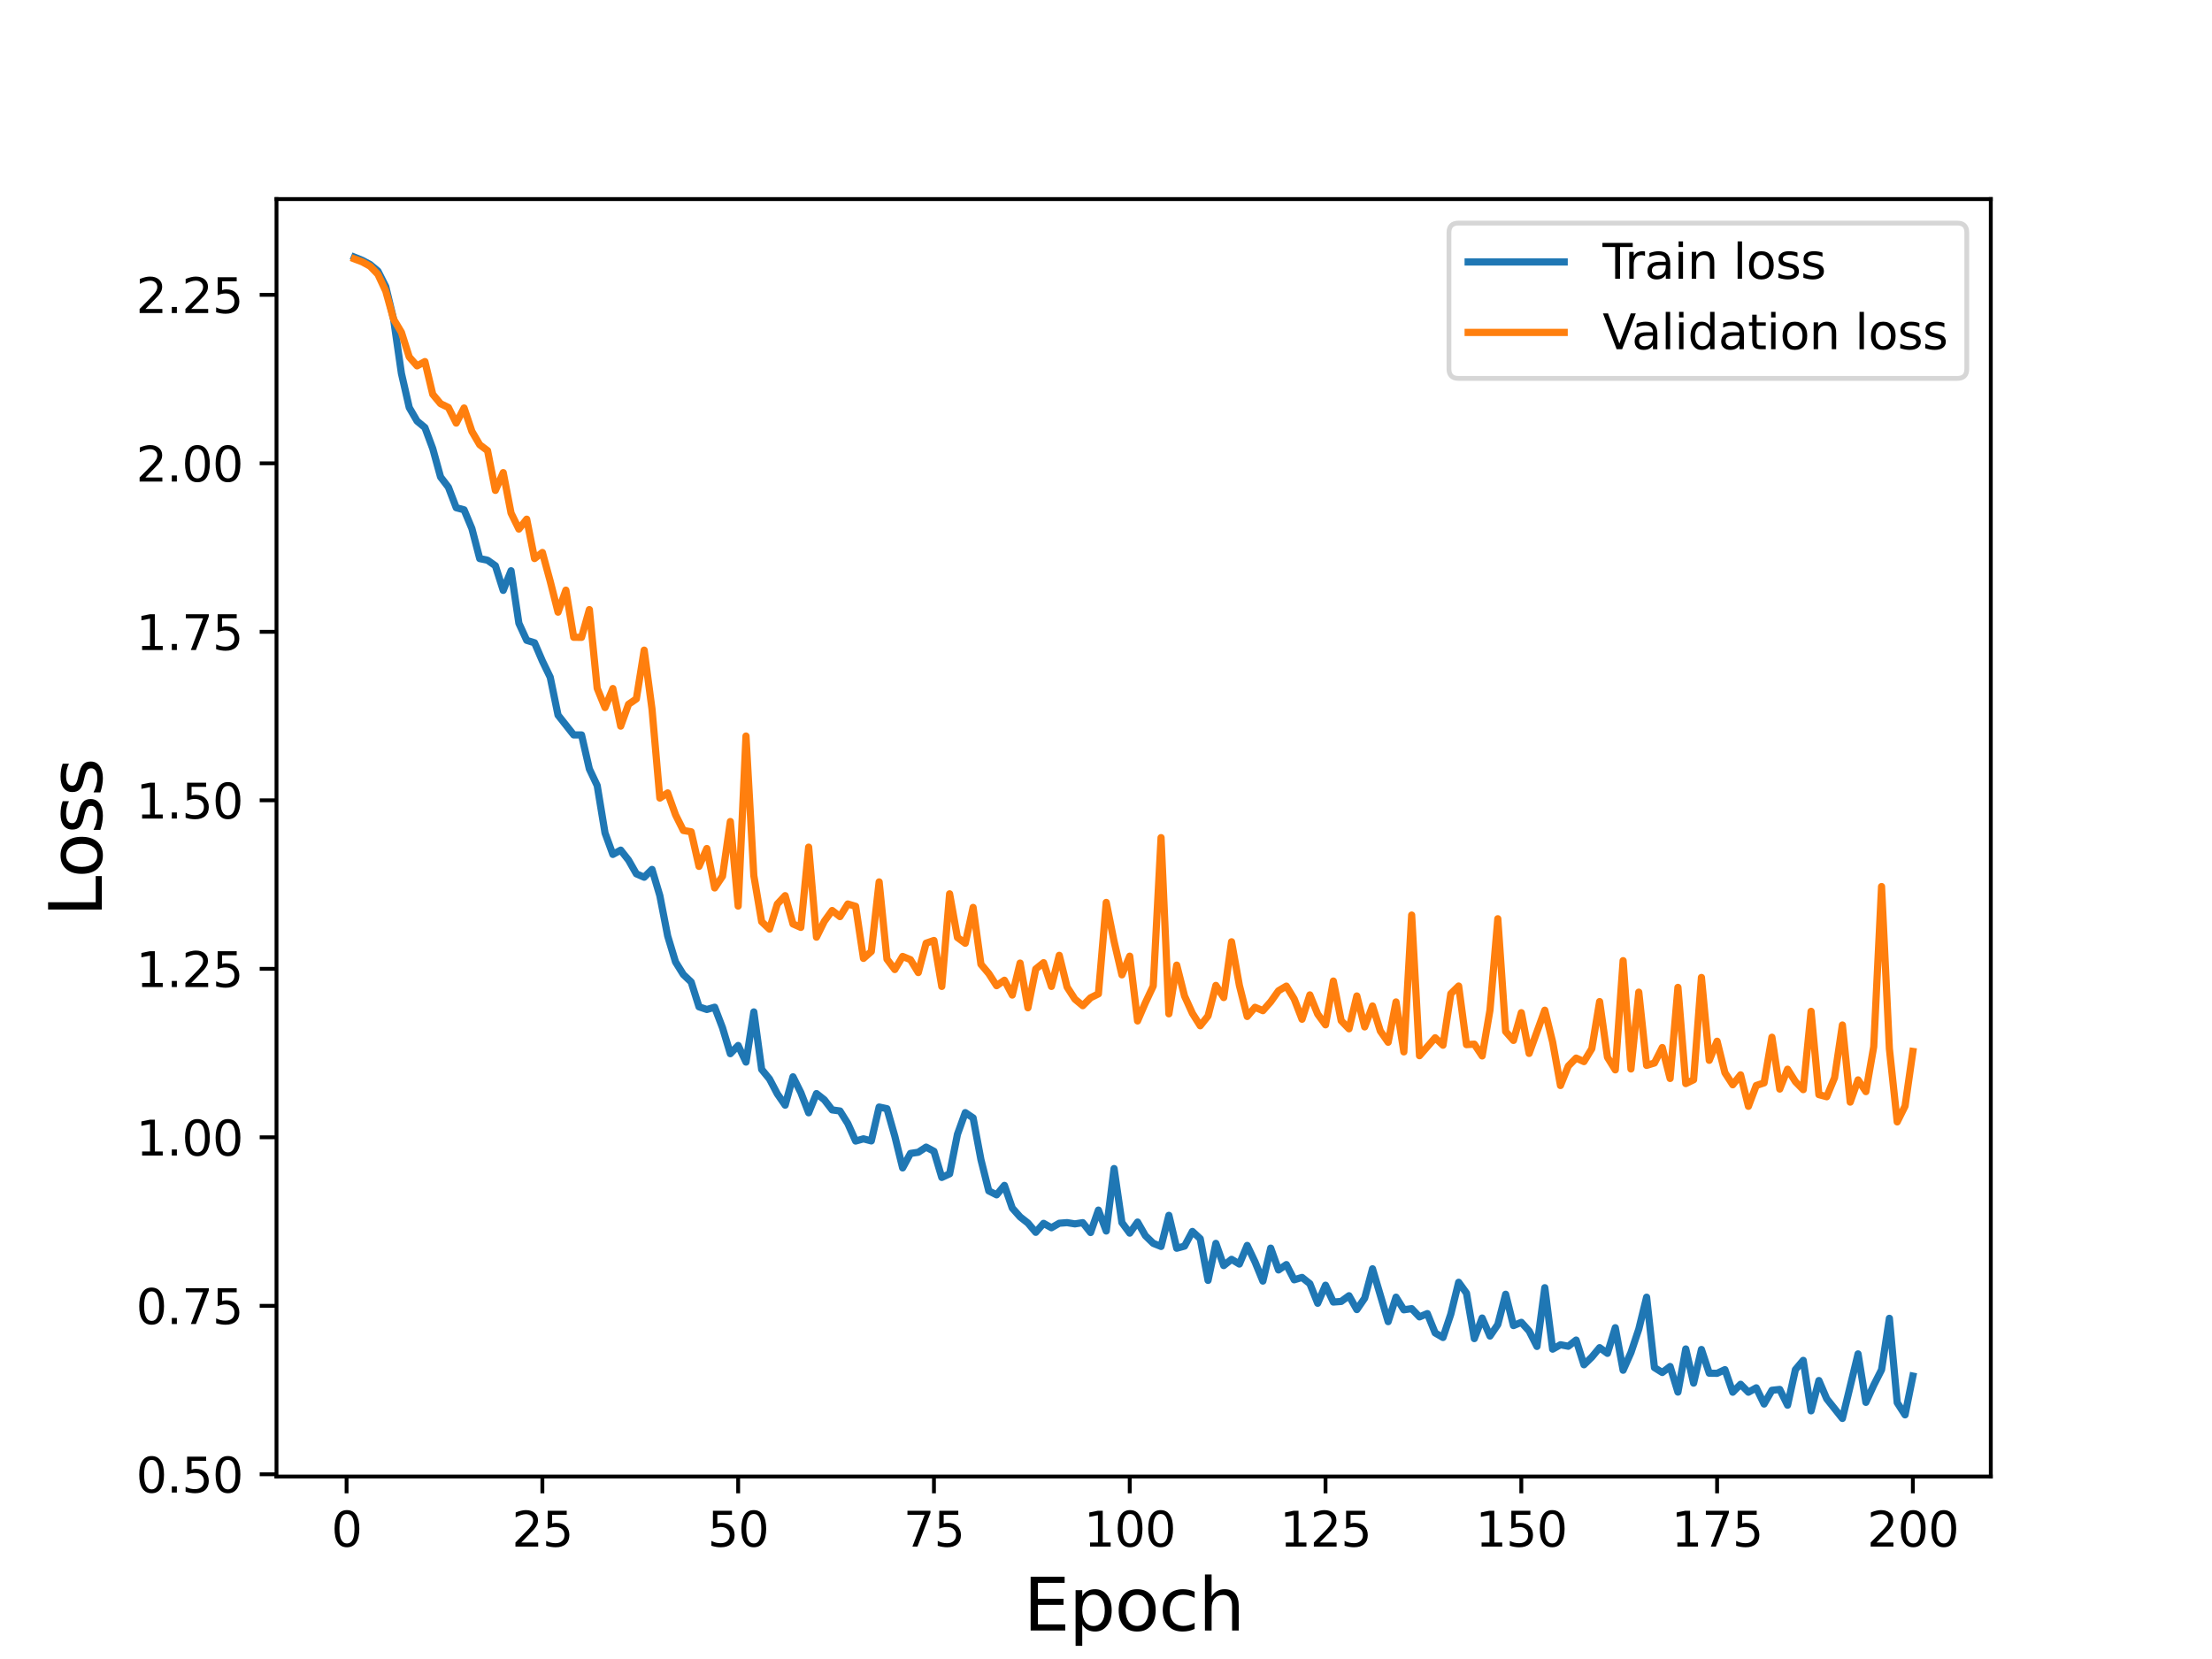 <?xml version="1.0" encoding="utf-8" standalone="no"?>
<!DOCTYPE svg PUBLIC "-//W3C//DTD SVG 1.1//EN"
  "http://www.w3.org/Graphics/SVG/1.1/DTD/svg11.dtd">
<svg height="345.6pt" version="1.1" viewBox="0 0 460.8 345.6" width="460.8pt" xmlns="http://www.w3.org/2000/svg" xmlns:xlink="http://www.w3.org/1999/xlink">
 <defs>
  <style type="text/css">*{stroke-linecap:butt;stroke-linejoin:round;}</style>
 </defs>
 <g id="figure_1">
  <g id="patch_1">
   <path d="M 0 345.6 
L 460.8 345.6 
L 460.8 0 
L 0 0 
z
" style="fill:#ffffff;"/>
  </g>
  <g id="axes_1">
   <g id="patch_2">
    <path d="M 57.6 307.584 
L 414.72 307.584 
L 414.72 41.472 
L 57.6 41.472 
z
" style="fill:#ffffff;"/>
   </g>
   <g id="matplotlib.axis_1">
    <g id="xtick_1">
     <g id="line2d_1">
      <defs>
       <path d="M 0 0 
L 0 3.5 
" id="mc4654391f4" style="stroke:#000000;stroke-width:0.8;"/>
      </defs>
      <g>
       <use style="stroke:#000000;stroke-width:0.8;" x="72.201" xlink:href="#mc4654391f4" y="307.584"/>
      </g>
     </g>
     <g id="text_1">
      <!-- 0 -->
      <g transform="translate(69.02 322.182)scale(0.1 -0.1)">
       <defs>
        <path d="M 2034 4250 
Q 1547 4250 1301 3770 
Q 1056 3291 1056 2328 
Q 1056 1369 1301 889 
Q 1547 409 2034 409 
Q 2525 409 2770 889 
Q 3016 1369 3016 2328 
Q 3016 3291 2770 3770 
Q 2525 4250 2034 4250 
z
M 2034 4750 
Q 2819 4750 3233 4129 
Q 3647 3509 3647 2328 
Q 3647 1150 3233 529 
Q 2819 -91 2034 -91 
Q 1250 -91 836 529 
Q 422 1150 422 2328 
Q 422 3509 836 4129 
Q 1250 4750 2034 4750 
z
" id="DejaVuSans-30" transform="scale(0.016)"/>
       </defs>
       <use xlink:href="#DejaVuSans-30"/>
      </g>
     </g>
    </g>
    <g id="xtick_2">
     <g id="line2d_2">
      <g>
       <use style="stroke:#000000;stroke-width:0.8;" x="112.987" xlink:href="#mc4654391f4" y="307.584"/>
      </g>
     </g>
     <g id="text_2">
      <!-- 25 -->
      <g transform="translate(106.625 322.182)scale(0.1 -0.1)">
       <defs>
        <path d="M 1228 531 
L 3431 531 
L 3431 0 
L 469 0 
L 469 531 
Q 828 903 1448 1529 
Q 2069 2156 2228 2338 
Q 2531 2678 2651 2914 
Q 2772 3150 2772 3378 
Q 2772 3750 2511 3984 
Q 2250 4219 1831 4219 
Q 1534 4219 1204 4116 
Q 875 4013 500 3803 
L 500 4441 
Q 881 4594 1212 4672 
Q 1544 4750 1819 4750 
Q 2544 4750 2975 4387 
Q 3406 4025 3406 3419 
Q 3406 3131 3298 2873 
Q 3191 2616 2906 2266 
Q 2828 2175 2409 1742 
Q 1991 1309 1228 531 
z
" id="DejaVuSans-32" transform="scale(0.016)"/>
        <path d="M 691 4666 
L 3169 4666 
L 3169 4134 
L 1269 4134 
L 1269 2991 
Q 1406 3038 1543 3061 
Q 1681 3084 1819 3084 
Q 2600 3084 3056 2656 
Q 3513 2228 3513 1497 
Q 3513 744 3044 326 
Q 2575 -91 1722 -91 
Q 1428 -91 1123 -41 
Q 819 9 494 109 
L 494 744 
Q 775 591 1075 516 
Q 1375 441 1709 441 
Q 2250 441 2565 725 
Q 2881 1009 2881 1497 
Q 2881 1984 2565 2268 
Q 2250 2553 1709 2553 
Q 1456 2553 1204 2497 
Q 953 2441 691 2322 
L 691 4666 
z
" id="DejaVuSans-35" transform="scale(0.016)"/>
       </defs>
       <use xlink:href="#DejaVuSans-32"/>
       <use x="63.623" xlink:href="#DejaVuSans-35"/>
      </g>
     </g>
    </g>
    <g id="xtick_3">
     <g id="line2d_3">
      <g>
       <use style="stroke:#000000;stroke-width:0.8;" x="153.773" xlink:href="#mc4654391f4" y="307.584"/>
      </g>
     </g>
     <g id="text_3">
      <!-- 50 -->
      <g transform="translate(147.41 322.182)scale(0.1 -0.1)">
       <use xlink:href="#DejaVuSans-35"/>
       <use x="63.623" xlink:href="#DejaVuSans-30"/>
      </g>
     </g>
    </g>
    <g id="xtick_4">
     <g id="line2d_4">
      <g>
       <use style="stroke:#000000;stroke-width:0.8;" x="194.559" xlink:href="#mc4654391f4" y="307.584"/>
      </g>
     </g>
     <g id="text_4">
      <!-- 75 -->
      <g transform="translate(188.196 322.182)scale(0.1 -0.1)">
       <defs>
        <path d="M 525 4666 
L 3525 4666 
L 3525 4397 
L 1831 0 
L 1172 0 
L 2766 4134 
L 525 4134 
L 525 4666 
z
" id="DejaVuSans-37" transform="scale(0.016)"/>
       </defs>
       <use xlink:href="#DejaVuSans-37"/>
       <use x="63.623" xlink:href="#DejaVuSans-35"/>
      </g>
     </g>
    </g>
    <g id="xtick_5">
     <g id="line2d_5">
      <g>
       <use style="stroke:#000000;stroke-width:0.8;" x="235.344" xlink:href="#mc4654391f4" y="307.584"/>
      </g>
     </g>
     <g id="text_5">
      <!-- 100 -->
      <g transform="translate(225.801 322.182)scale(0.1 -0.1)">
       <defs>
        <path d="M 794 531 
L 1825 531 
L 1825 4091 
L 703 3866 
L 703 4441 
L 1819 4666 
L 2450 4666 
L 2450 531 
L 3481 531 
L 3481 0 
L 794 0 
L 794 531 
z
" id="DejaVuSans-31" transform="scale(0.016)"/>
       </defs>
       <use xlink:href="#DejaVuSans-31"/>
       <use x="63.623" xlink:href="#DejaVuSans-30"/>
       <use x="127.246" xlink:href="#DejaVuSans-30"/>
      </g>
     </g>
    </g>
    <g id="xtick_6">
     <g id="line2d_6">
      <g>
       <use style="stroke:#000000;stroke-width:0.8;" x="276.13" xlink:href="#mc4654391f4" y="307.584"/>
      </g>
     </g>
     <g id="text_6">
      <!-- 125 -->
      <g transform="translate(266.586 322.182)scale(0.1 -0.1)">
       <use xlink:href="#DejaVuSans-31"/>
       <use x="63.623" xlink:href="#DejaVuSans-32"/>
       <use x="127.246" xlink:href="#DejaVuSans-35"/>
      </g>
     </g>
    </g>
    <g id="xtick_7">
     <g id="line2d_7">
      <g>
       <use style="stroke:#000000;stroke-width:0.8;" x="316.916" xlink:href="#mc4654391f4" y="307.584"/>
      </g>
     </g>
     <g id="text_7">
      <!-- 150 -->
      <g transform="translate(307.372 322.182)scale(0.1 -0.1)">
       <use xlink:href="#DejaVuSans-31"/>
       <use x="63.623" xlink:href="#DejaVuSans-35"/>
       <use x="127.246" xlink:href="#DejaVuSans-30"/>
      </g>
     </g>
    </g>
    <g id="xtick_8">
     <g id="line2d_8">
      <g>
       <use style="stroke:#000000;stroke-width:0.8;" x="357.702" xlink:href="#mc4654391f4" y="307.584"/>
      </g>
     </g>
     <g id="text_8">
      <!-- 175 -->
      <g transform="translate(348.158 322.182)scale(0.1 -0.1)">
       <use xlink:href="#DejaVuSans-31"/>
       <use x="63.623" xlink:href="#DejaVuSans-37"/>
       <use x="127.246" xlink:href="#DejaVuSans-35"/>
      </g>
     </g>
    </g>
    <g id="xtick_9">
     <g id="line2d_9">
      <g>
       <use style="stroke:#000000;stroke-width:0.8;" x="398.487" xlink:href="#mc4654391f4" y="307.584"/>
      </g>
     </g>
     <g id="text_9">
      <!-- 200 -->
      <g transform="translate(388.944 322.182)scale(0.1 -0.1)">
       <use xlink:href="#DejaVuSans-32"/>
       <use x="63.623" xlink:href="#DejaVuSans-30"/>
       <use x="127.246" xlink:href="#DejaVuSans-30"/>
      </g>
     </g>
    </g>
    <g id="text_10">
     <!-- Epoch -->
     <g transform="translate(213.194 339.66)scale(0.15 -0.15)">
      <defs>
       <path d="M 628 4666 
L 3578 4666 
L 3578 4134 
L 1259 4134 
L 1259 2753 
L 3481 2753 
L 3481 2222 
L 1259 2222 
L 1259 531 
L 3634 531 
L 3634 0 
L 628 0 
L 628 4666 
z
" id="DejaVuSans-45" transform="scale(0.016)"/>
       <path d="M 1159 525 
L 1159 -1331 
L 581 -1331 
L 581 3500 
L 1159 3500 
L 1159 2969 
Q 1341 3281 1617 3432 
Q 1894 3584 2278 3584 
Q 2916 3584 3314 3078 
Q 3713 2572 3713 1747 
Q 3713 922 3314 415 
Q 2916 -91 2278 -91 
Q 1894 -91 1617 61 
Q 1341 213 1159 525 
z
M 3116 1747 
Q 3116 2381 2855 2742 
Q 2594 3103 2138 3103 
Q 1681 3103 1420 2742 
Q 1159 2381 1159 1747 
Q 1159 1113 1420 752 
Q 1681 391 2138 391 
Q 2594 391 2855 752 
Q 3116 1113 3116 1747 
z
" id="DejaVuSans-70" transform="scale(0.016)"/>
       <path d="M 1959 3097 
Q 1497 3097 1228 2736 
Q 959 2375 959 1747 
Q 959 1119 1226 758 
Q 1494 397 1959 397 
Q 2419 397 2687 759 
Q 2956 1122 2956 1747 
Q 2956 2369 2687 2733 
Q 2419 3097 1959 3097 
z
M 1959 3584 
Q 2709 3584 3137 3096 
Q 3566 2609 3566 1747 
Q 3566 888 3137 398 
Q 2709 -91 1959 -91 
Q 1206 -91 779 398 
Q 353 888 353 1747 
Q 353 2609 779 3096 
Q 1206 3584 1959 3584 
z
" id="DejaVuSans-6f" transform="scale(0.016)"/>
       <path d="M 3122 3366 
L 3122 2828 
Q 2878 2963 2633 3030 
Q 2388 3097 2138 3097 
Q 1578 3097 1268 2742 
Q 959 2388 959 1747 
Q 959 1106 1268 751 
Q 1578 397 2138 397 
Q 2388 397 2633 464 
Q 2878 531 3122 666 
L 3122 134 
Q 2881 22 2623 -34 
Q 2366 -91 2075 -91 
Q 1284 -91 818 406 
Q 353 903 353 1747 
Q 353 2603 823 3093 
Q 1294 3584 2113 3584 
Q 2378 3584 2631 3529 
Q 2884 3475 3122 3366 
z
" id="DejaVuSans-63" transform="scale(0.016)"/>
       <path d="M 3513 2113 
L 3513 0 
L 2938 0 
L 2938 2094 
Q 2938 2591 2744 2837 
Q 2550 3084 2163 3084 
Q 1697 3084 1428 2787 
Q 1159 2491 1159 1978 
L 1159 0 
L 581 0 
L 581 4863 
L 1159 4863 
L 1159 2956 
Q 1366 3272 1645 3428 
Q 1925 3584 2291 3584 
Q 2894 3584 3203 3211 
Q 3513 2838 3513 2113 
z
" id="DejaVuSans-68" transform="scale(0.016)"/>
      </defs>
      <use xlink:href="#DejaVuSans-45"/>
      <use x="63.184" xlink:href="#DejaVuSans-70"/>
      <use x="126.66" xlink:href="#DejaVuSans-6f"/>
      <use x="187.842" xlink:href="#DejaVuSans-63"/>
      <use x="242.822" xlink:href="#DejaVuSans-68"/>
     </g>
    </g>
   </g>
   <g id="matplotlib.axis_2">
    <g id="ytick_1">
     <g id="line2d_10">
      <defs>
       <path d="M 0 0 
L -3.5 0 
" id="mf9681d829a" style="stroke:#000000;stroke-width:0.8;"/>
      </defs>
      <g>
       <use style="stroke:#000000;stroke-width:0.8;" x="57.6" xlink:href="#mf9681d829a" y="307.123"/>
      </g>
     </g>
     <g id="text_11">
      <!-- 0.50 -->
      <g transform="translate(28.334 310.922)scale(0.1 -0.1)">
       <defs>
        <path d="M 684 794 
L 1344 794 
L 1344 0 
L 684 0 
L 684 794 
z
" id="DejaVuSans-2e" transform="scale(0.016)"/>
       </defs>
       <use xlink:href="#DejaVuSans-30"/>
       <use x="63.623" xlink:href="#DejaVuSans-2e"/>
       <use x="95.41" xlink:href="#DejaVuSans-35"/>
       <use x="159.033" xlink:href="#DejaVuSans-30"/>
      </g>
     </g>
    </g>
    <g id="ytick_2">
     <g id="line2d_11">
      <g>
       <use style="stroke:#000000;stroke-width:0.8;" x="57.6" xlink:href="#mf9681d829a" y="272.022"/>
      </g>
     </g>
     <g id="text_12">
      <!-- 0.75 -->
      <g transform="translate(28.334 275.821)scale(0.1 -0.1)">
       <use xlink:href="#DejaVuSans-30"/>
       <use x="63.623" xlink:href="#DejaVuSans-2e"/>
       <use x="95.41" xlink:href="#DejaVuSans-37"/>
       <use x="159.033" xlink:href="#DejaVuSans-35"/>
      </g>
     </g>
    </g>
    <g id="ytick_3">
     <g id="line2d_12">
      <g>
       <use style="stroke:#000000;stroke-width:0.8;" x="57.6" xlink:href="#mf9681d829a" y="236.921"/>
      </g>
     </g>
     <g id="text_13">
      <!-- 1.00 -->
      <g transform="translate(28.334 240.72)scale(0.1 -0.1)">
       <use xlink:href="#DejaVuSans-31"/>
       <use x="63.623" xlink:href="#DejaVuSans-2e"/>
       <use x="95.41" xlink:href="#DejaVuSans-30"/>
       <use x="159.033" xlink:href="#DejaVuSans-30"/>
      </g>
     </g>
    </g>
    <g id="ytick_4">
     <g id="line2d_13">
      <g>
       <use style="stroke:#000000;stroke-width:0.8;" x="57.6" xlink:href="#mf9681d829a" y="201.82"/>
      </g>
     </g>
     <g id="text_14">
      <!-- 1.25 -->
      <g transform="translate(28.334 205.619)scale(0.1 -0.1)">
       <use xlink:href="#DejaVuSans-31"/>
       <use x="63.623" xlink:href="#DejaVuSans-2e"/>
       <use x="95.41" xlink:href="#DejaVuSans-32"/>
       <use x="159.033" xlink:href="#DejaVuSans-35"/>
      </g>
     </g>
    </g>
    <g id="ytick_5">
     <g id="line2d_14">
      <g>
       <use style="stroke:#000000;stroke-width:0.8;" x="57.6" xlink:href="#mf9681d829a" y="166.719"/>
      </g>
     </g>
     <g id="text_15">
      <!-- 1.50 -->
      <g transform="translate(28.334 170.518)scale(0.1 -0.1)">
       <use xlink:href="#DejaVuSans-31"/>
       <use x="63.623" xlink:href="#DejaVuSans-2e"/>
       <use x="95.41" xlink:href="#DejaVuSans-35"/>
       <use x="159.033" xlink:href="#DejaVuSans-30"/>
      </g>
     </g>
    </g>
    <g id="ytick_6">
     <g id="line2d_15">
      <g>
       <use style="stroke:#000000;stroke-width:0.8;" x="57.6" xlink:href="#mf9681d829a" y="131.617"/>
      </g>
     </g>
     <g id="text_16">
      <!-- 1.75 -->
      <g transform="translate(28.334 135.417)scale(0.1 -0.1)">
       <use xlink:href="#DejaVuSans-31"/>
       <use x="63.623" xlink:href="#DejaVuSans-2e"/>
       <use x="95.41" xlink:href="#DejaVuSans-37"/>
       <use x="159.033" xlink:href="#DejaVuSans-35"/>
      </g>
     </g>
    </g>
    <g id="ytick_7">
     <g id="line2d_16">
      <g>
       <use style="stroke:#000000;stroke-width:0.8;" x="57.6" xlink:href="#mf9681d829a" y="96.516"/>
      </g>
     </g>
     <g id="text_17">
      <!-- 2.00 -->
      <g transform="translate(28.334 100.316)scale(0.1 -0.1)">
       <use xlink:href="#DejaVuSans-32"/>
       <use x="63.623" xlink:href="#DejaVuSans-2e"/>
       <use x="95.41" xlink:href="#DejaVuSans-30"/>
       <use x="159.033" xlink:href="#DejaVuSans-30"/>
      </g>
     </g>
    </g>
    <g id="ytick_8">
     <g id="line2d_17">
      <g>
       <use style="stroke:#000000;stroke-width:0.8;" x="57.6" xlink:href="#mf9681d829a" y="61.415"/>
      </g>
     </g>
     <g id="text_18">
      <!-- 2.25 -->
      <g transform="translate(28.334 65.215)scale(0.1 -0.1)">
       <use xlink:href="#DejaVuSans-32"/>
       <use x="63.623" xlink:href="#DejaVuSans-2e"/>
       <use x="95.41" xlink:href="#DejaVuSans-32"/>
       <use x="159.033" xlink:href="#DejaVuSans-35"/>
      </g>
     </g>
    </g>
    <g id="text_19">
     <!-- Loss -->
     <g transform="translate(21.215 190.979)rotate(-90)scale(0.15 -0.15)">
      <defs>
       <path d="M 628 4666 
L 1259 4666 
L 1259 531 
L 3531 531 
L 3531 0 
L 628 0 
L 628 4666 
z
" id="DejaVuSans-4c" transform="scale(0.016)"/>
       <path d="M 2834 3397 
L 2834 2853 
Q 2591 2978 2328 3040 
Q 2066 3103 1784 3103 
Q 1356 3103 1142 2972 
Q 928 2841 928 2578 
Q 928 2378 1081 2264 
Q 1234 2150 1697 2047 
L 1894 2003 
Q 2506 1872 2764 1633 
Q 3022 1394 3022 966 
Q 3022 478 2636 193 
Q 2250 -91 1575 -91 
Q 1294 -91 989 -36 
Q 684 19 347 128 
L 347 722 
Q 666 556 975 473 
Q 1284 391 1588 391 
Q 1994 391 2212 530 
Q 2431 669 2431 922 
Q 2431 1156 2273 1281 
Q 2116 1406 1581 1522 
L 1381 1569 
Q 847 1681 609 1914 
Q 372 2147 372 2553 
Q 372 3047 722 3315 
Q 1072 3584 1716 3584 
Q 2034 3584 2315 3537 
Q 2597 3491 2834 3397 
z
" id="DejaVuSans-73" transform="scale(0.016)"/>
      </defs>
      <use xlink:href="#DejaVuSans-4c"/>
      <use x="53.963" xlink:href="#DejaVuSans-6f"/>
      <use x="115.145" xlink:href="#DejaVuSans-73"/>
      <use x="167.244" xlink:href="#DejaVuSans-73"/>
     </g>
    </g>
   </g>
   <g id="line2d_18">
    <path clip-path="url(#p7df9e610c3)" d="M 73.833 53.568 
L 75.464 54.229 
L 77.096 55.098 
L 78.727 56.466 
L 80.358 59.703 
L 81.99 66.492 
L 83.621 77.782 
L 85.253 84.905 
L 86.884 87.719 
L 88.516 89.065 
L 90.147 93.445 
L 91.778 99.366 
L 93.41 101.492 
L 95.041 105.767 
L 96.673 106.202 
L 98.304 110.112 
L 99.936 116.368 
L 101.567 116.704 
L 103.198 117.856 
L 104.83 122.986 
L 106.461 118.901 
L 108.093 129.835 
L 109.724 133.393 
L 111.356 133.904 
L 112.987 137.698 
L 114.618 141.072 
L 116.25 148.971 
L 119.513 153.094 
L 121.144 153.098 
L 122.776 160.192 
L 124.407 163.644 
L 126.038 173.524 
L 127.67 177.991 
L 129.301 177.097 
L 130.933 179.174 
L 132.564 182.033 
L 134.196 182.743 
L 135.827 181.116 
L 137.458 186.589 
L 139.09 194.986 
L 140.721 200.38 
L 142.353 203.013 
L 143.984 204.572 
L 145.616 209.741 
L 147.247 210.296 
L 148.879 209.821 
L 150.51 214.095 
L 152.141 219.502 
L 153.773 217.794 
L 155.404 221.253 
L 157.036 210.8 
L 158.667 222.775 
L 160.299 224.768 
L 161.93 227.866 
L 163.561 230.227 
L 165.193 224.317 
L 166.824 227.597 
L 168.456 231.816 
L 170.087 227.813 
L 171.719 229.103 
L 173.35 231.211 
L 174.981 231.437 
L 176.613 234.052 
L 178.244 237.699 
L 179.876 237.24 
L 181.507 237.674 
L 183.139 230.613 
L 184.77 230.96 
L 186.401 236.674 
L 188.033 243.298 
L 189.664 240.278 
L 191.296 240.037 
L 192.927 238.966 
L 194.559 239.835 
L 196.19 245.28 
L 197.821 244.531 
L 199.453 236.303 
L 201.084 231.779 
L 202.716 232.88 
L 204.347 241.57 
L 205.979 248.079 
L 207.61 248.91 
L 209.241 246.94 
L 210.873 251.662 
L 212.504 253.496 
L 214.136 254.785 
L 215.767 256.715 
L 217.399 254.846 
L 219.03 255.763 
L 220.661 254.824 
L 222.293 254.697 
L 223.924 254.957 
L 225.556 254.7 
L 227.187 256.758 
L 228.819 252.086 
L 230.45 256.442 
L 232.081 243.433 
L 233.713 254.682 
L 235.344 256.882 
L 236.976 254.579 
L 238.607 257.422 
L 240.239 259.007 
L 241.87 259.659 
L 243.501 253.178 
L 245.133 260.036 
L 246.764 259.586 
L 248.396 256.535 
L 250.027 258.042 
L 251.659 266.731 
L 253.29 259.019 
L 254.921 263.646 
L 256.553 262.339 
L 258.184 263.328 
L 259.816 259.448 
L 261.447 262.887 
L 263.079 266.873 
L 264.71 260.006 
L 266.341 264.556 
L 267.973 263.434 
L 269.604 266.607 
L 271.236 266.113 
L 272.867 267.421 
L 274.499 271.494 
L 276.13 267.733 
L 277.761 271.241 
L 279.393 271.114 
L 281.024 269.925 
L 282.656 272.814 
L 284.287 270.434 
L 285.919 264.312 
L 289.181 275.322 
L 290.813 270.226 
L 292.444 272.857 
L 294.076 272.615 
L 295.707 274.334 
L 297.339 273.646 
L 298.97 277.674 
L 300.601 278.625 
L 302.233 273.747 
L 303.864 267.124 
L 305.496 269.385 
L 307.127 278.856 
L 308.759 274.569 
L 310.39 278.327 
L 312.021 275.929 
L 313.653 269.617 
L 315.284 276.143 
L 316.916 275.465 
L 318.547 277.277 
L 320.179 280.487 
L 321.81 268.25 
L 323.441 281.052 
L 325.073 280.133 
L 326.704 280.449 
L 328.336 279.159 
L 329.967 284.305 
L 331.599 282.711 
L 333.23 280.742 
L 334.862 281.93 
L 336.493 276.588 
L 338.124 285.446 
L 339.756 281.77 
L 341.387 276.895 
L 343.019 270.228 
L 344.65 284.897 
L 346.282 285.917 
L 347.913 284.666 
L 349.544 289.997 
L 351.176 281.012 
L 352.807 288.132 
L 354.439 281.122 
L 356.07 286.064 
L 357.702 286.087 
L 359.333 285.323 
L 360.964 290.025 
L 362.596 288.369 
L 364.227 290.022 
L 365.859 289.109 
L 367.49 292.482 
L 369.122 289.624 
L 370.753 289.443 
L 372.384 292.728 
L 374.016 285.32 
L 375.647 283.389 
L 377.279 293.904 
L 378.91 287.592 
L 380.542 291.397 
L 383.804 295.488 
L 387.067 282.039 
L 388.699 292.133 
L 390.33 288.567 
L 391.962 285.34 
L 393.593 274.629 
L 395.224 292.198 
L 396.856 294.738 
L 398.487 286.666 
L 398.487 286.666 
" style="fill:none;stroke:#1f77b4;stroke-linecap:square;stroke-width:1.5;"/>
   </g>
   <g id="line2d_19">
    <path clip-path="url(#p7df9e610c3)" d="M 73.833 53.938 
L 75.464 54.556 
L 77.096 55.45 
L 78.727 57.141 
L 80.358 60.636 
L 81.99 66.498 
L 83.621 69.226 
L 85.253 74.368 
L 86.884 76.217 
L 88.516 75.325 
L 90.147 82.135 
L 91.778 84.098 
L 93.41 84.884 
L 95.041 88.139 
L 96.673 84.992 
L 98.304 89.861 
L 99.936 92.652 
L 101.567 93.875 
L 103.198 102.158 
L 104.83 98.451 
L 106.461 106.881 
L 108.093 110.214 
L 109.724 108.154 
L 111.356 116.356 
L 112.987 115.091 
L 114.618 121.081 
L 116.25 127.524 
L 117.881 122.94 
L 119.513 132.757 
L 121.144 132.772 
L 122.776 126.992 
L 124.407 143.38 
L 126.038 147.4 
L 127.67 143.435 
L 129.301 151.271 
L 130.933 146.716 
L 132.564 145.593 
L 134.196 135.437 
L 135.827 147.742 
L 137.458 166.256 
L 139.09 165.173 
L 140.721 169.73 
L 142.353 173.006 
L 143.984 173.277 
L 145.616 180.481 
L 147.247 176.762 
L 148.879 184.977 
L 150.51 182.533 
L 152.141 171.138 
L 153.773 188.758 
L 155.404 153.329 
L 157.036 182.416 
L 158.667 192.005 
L 160.299 193.55 
L 161.93 188.332 
L 163.561 186.58 
L 165.193 192.474 
L 166.824 193.198 
L 168.456 176.474 
L 170.087 195.229 
L 171.719 191.928 
L 173.35 189.673 
L 174.981 190.953 
L 176.613 188.318 
L 178.244 188.799 
L 179.876 199.652 
L 181.507 198.214 
L 183.139 183.717 
L 184.77 199.803 
L 186.401 201.974 
L 188.033 199.242 
L 189.664 199.914 
L 191.296 202.603 
L 192.927 196.481 
L 194.559 195.916 
L 196.19 205.492 
L 197.821 186.199 
L 199.453 195.299 
L 201.084 196.498 
L 202.716 189.032 
L 204.347 200.872 
L 205.979 202.808 
L 207.61 205.339 
L 209.241 204.203 
L 210.873 207.289 
L 212.504 200.628 
L 214.136 209.947 
L 215.767 201.859 
L 217.399 200.544 
L 219.03 205.491 
L 220.661 199.01 
L 222.293 205.615 
L 223.924 208.138 
L 225.556 209.503 
L 227.187 207.854 
L 228.819 207.044 
L 230.45 187.988 
L 232.081 196.11 
L 233.713 203.08 
L 235.344 199.191 
L 236.976 212.682 
L 238.607 208.886 
L 240.239 205.408 
L 241.87 174.494 
L 243.501 211.201 
L 245.133 201.049 
L 246.764 207.499 
L 248.396 211.091 
L 250.027 213.688 
L 251.659 211.64 
L 253.29 205.28 
L 254.921 207.812 
L 256.553 196.191 
L 258.184 205.278 
L 259.816 211.748 
L 261.447 209.836 
L 263.079 210.541 
L 264.71 208.688 
L 266.341 206.392 
L 267.973 205.425 
L 269.604 208.105 
L 271.236 212.326 
L 272.867 207.256 
L 274.499 211.255 
L 276.13 213.49 
L 277.761 204.368 
L 279.393 212.627 
L 281.024 214.32 
L 282.656 207.477 
L 284.287 213.924 
L 285.919 209.565 
L 287.55 214.781 
L 289.181 217.122 
L 290.813 208.723 
L 292.444 219.127 
L 294.076 190.626 
L 295.707 219.926 
L 298.97 216.183 
L 300.601 217.736 
L 302.233 207.01 
L 303.864 205.406 
L 305.496 217.619 
L 307.127 217.513 
L 308.759 219.968 
L 310.39 210.419 
L 312.021 191.389 
L 313.653 214.883 
L 315.284 216.741 
L 316.916 210.962 
L 318.547 219.449 
L 321.81 210.446 
L 323.441 217.072 
L 325.073 226.133 
L 326.704 222.08 
L 328.336 220.42 
L 329.967 221.15 
L 331.599 218.467 
L 333.23 208.647 
L 334.862 220.239 
L 336.493 222.876 
L 338.124 200.121 
L 339.756 222.689 
L 341.387 206.684 
L 343.019 221.942 
L 344.65 221.443 
L 346.282 218.221 
L 347.913 224.667 
L 349.544 205.689 
L 351.176 225.734 
L 352.807 224.937 
L 354.439 203.621 
L 356.07 220.886 
L 357.702 216.907 
L 359.333 223.47 
L 360.964 225.981 
L 362.596 223.911 
L 364.227 230.466 
L 365.859 226.129 
L 367.49 225.588 
L 369.122 216.074 
L 370.753 226.872 
L 372.384 222.738 
L 374.016 225.329 
L 375.647 226.994 
L 377.279 210.677 
L 378.91 228.034 
L 380.542 228.471 
L 382.173 224.502 
L 383.804 213.528 
L 385.436 229.589 
L 387.067 224.962 
L 388.699 227.404 
L 390.33 218.059 
L 391.962 184.684 
L 393.593 218.455 
L 395.224 233.712 
L 396.856 230.426 
L 398.487 219.031 
L 398.487 219.031 
" style="fill:none;stroke:#ff7f0e;stroke-linecap:square;stroke-width:1.5;"/>
   </g>
   <g id="patch_3">
    <path d="M 57.6 307.584 
L 57.6 41.472 
" style="fill:none;stroke:#000000;stroke-linecap:square;stroke-linejoin:miter;stroke-width:0.8;"/>
   </g>
   <g id="patch_4">
    <path d="M 414.72 307.584 
L 414.72 41.472 
" style="fill:none;stroke:#000000;stroke-linecap:square;stroke-linejoin:miter;stroke-width:0.8;"/>
   </g>
   <g id="patch_5">
    <path d="M 57.6 307.584 
L 414.72 307.584 
" style="fill:none;stroke:#000000;stroke-linecap:square;stroke-linejoin:miter;stroke-width:0.8;"/>
   </g>
   <g id="patch_6">
    <path d="M 57.6 41.472 
L 414.72 41.472 
" style="fill:none;stroke:#000000;stroke-linecap:square;stroke-linejoin:miter;stroke-width:0.8;"/>
   </g>
   <g id="legend_1">
    <g id="patch_7">
     <path d="M 303.845 78.828 
L 407.72 78.828 
Q 409.72 78.828 409.72 76.828 
L 409.72 48.472 
Q 409.72 46.472 407.72 46.472 
L 303.845 46.472 
Q 301.845 46.472 301.845 48.472 
L 301.845 76.828 
Q 301.845 78.828 303.845 78.828 
z
" style="fill:#ffffff;opacity:0.8;stroke:#cccccc;stroke-linejoin:miter;"/>
    </g>
    <g id="line2d_20">
     <path d="M 305.845 54.57 
L 325.845 54.57 
" style="fill:none;stroke:#1f77b4;stroke-linecap:square;stroke-width:1.5;"/>
    </g>
    <g id="line2d_21"/>
    <g id="text_20">
     <!-- Train loss -->
     <g transform="translate(333.845 58.07)scale(0.1 -0.1)">
      <defs>
       <path d="M -19 4666 
L 3928 4666 
L 3928 4134 
L 2272 4134 
L 2272 0 
L 1638 0 
L 1638 4134 
L -19 4134 
L -19 4666 
z
" id="DejaVuSans-54" transform="scale(0.016)"/>
       <path d="M 2631 2963 
Q 2534 3019 2420 3045 
Q 2306 3072 2169 3072 
Q 1681 3072 1420 2755 
Q 1159 2438 1159 1844 
L 1159 0 
L 581 0 
L 581 3500 
L 1159 3500 
L 1159 2956 
Q 1341 3275 1631 3429 
Q 1922 3584 2338 3584 
Q 2397 3584 2469 3576 
Q 2541 3569 2628 3553 
L 2631 2963 
z
" id="DejaVuSans-72" transform="scale(0.016)"/>
       <path d="M 2194 1759 
Q 1497 1759 1228 1600 
Q 959 1441 959 1056 
Q 959 750 1161 570 
Q 1363 391 1709 391 
Q 2188 391 2477 730 
Q 2766 1069 2766 1631 
L 2766 1759 
L 2194 1759 
z
M 3341 1997 
L 3341 0 
L 2766 0 
L 2766 531 
Q 2569 213 2275 61 
Q 1981 -91 1556 -91 
Q 1019 -91 701 211 
Q 384 513 384 1019 
Q 384 1609 779 1909 
Q 1175 2209 1959 2209 
L 2766 2209 
L 2766 2266 
Q 2766 2663 2505 2880 
Q 2244 3097 1772 3097 
Q 1472 3097 1187 3025 
Q 903 2953 641 2809 
L 641 3341 
Q 956 3463 1253 3523 
Q 1550 3584 1831 3584 
Q 2591 3584 2966 3190 
Q 3341 2797 3341 1997 
z
" id="DejaVuSans-61" transform="scale(0.016)"/>
       <path d="M 603 3500 
L 1178 3500 
L 1178 0 
L 603 0 
L 603 3500 
z
M 603 4863 
L 1178 4863 
L 1178 4134 
L 603 4134 
L 603 4863 
z
" id="DejaVuSans-69" transform="scale(0.016)"/>
       <path d="M 3513 2113 
L 3513 0 
L 2938 0 
L 2938 2094 
Q 2938 2591 2744 2837 
Q 2550 3084 2163 3084 
Q 1697 3084 1428 2787 
Q 1159 2491 1159 1978 
L 1159 0 
L 581 0 
L 581 3500 
L 1159 3500 
L 1159 2956 
Q 1366 3272 1645 3428 
Q 1925 3584 2291 3584 
Q 2894 3584 3203 3211 
Q 3513 2838 3513 2113 
z
" id="DejaVuSans-6e" transform="scale(0.016)"/>
       <path id="DejaVuSans-20" transform="scale(0.016)"/>
       <path d="M 603 4863 
L 1178 4863 
L 1178 0 
L 603 0 
L 603 4863 
z
" id="DejaVuSans-6c" transform="scale(0.016)"/>
      </defs>
      <use xlink:href="#DejaVuSans-54"/>
      <use x="46.334" xlink:href="#DejaVuSans-72"/>
      <use x="87.447" xlink:href="#DejaVuSans-61"/>
      <use x="148.727" xlink:href="#DejaVuSans-69"/>
      <use x="176.51" xlink:href="#DejaVuSans-6e"/>
      <use x="239.889" xlink:href="#DejaVuSans-20"/>
      <use x="271.676" xlink:href="#DejaVuSans-6c"/>
      <use x="299.459" xlink:href="#DejaVuSans-6f"/>
      <use x="360.641" xlink:href="#DejaVuSans-73"/>
      <use x="412.74" xlink:href="#DejaVuSans-73"/>
     </g>
    </g>
    <g id="line2d_22">
     <path d="M 305.845 69.249 
L 325.845 69.249 
" style="fill:none;stroke:#ff7f0e;stroke-linecap:square;stroke-width:1.5;"/>
    </g>
    <g id="line2d_23"/>
    <g id="text_21">
     <!-- Validation loss -->
     <g transform="translate(333.845 72.749)scale(0.1 -0.1)">
      <defs>
       <path d="M 1831 0 
L 50 4666 
L 709 4666 
L 2188 738 
L 3669 4666 
L 4325 4666 
L 2547 0 
L 1831 0 
z
" id="DejaVuSans-56" transform="scale(0.016)"/>
       <path d="M 2906 2969 
L 2906 4863 
L 3481 4863 
L 3481 0 
L 2906 0 
L 2906 525 
Q 2725 213 2448 61 
Q 2172 -91 1784 -91 
Q 1150 -91 751 415 
Q 353 922 353 1747 
Q 353 2572 751 3078 
Q 1150 3584 1784 3584 
Q 2172 3584 2448 3432 
Q 2725 3281 2906 2969 
z
M 947 1747 
Q 947 1113 1208 752 
Q 1469 391 1925 391 
Q 2381 391 2643 752 
Q 2906 1113 2906 1747 
Q 2906 2381 2643 2742 
Q 2381 3103 1925 3103 
Q 1469 3103 1208 2742 
Q 947 2381 947 1747 
z
" id="DejaVuSans-64" transform="scale(0.016)"/>
       <path d="M 1172 4494 
L 1172 3500 
L 2356 3500 
L 2356 3053 
L 1172 3053 
L 1172 1153 
Q 1172 725 1289 603 
Q 1406 481 1766 481 
L 2356 481 
L 2356 0 
L 1766 0 
Q 1100 0 847 248 
Q 594 497 594 1153 
L 594 3053 
L 172 3053 
L 172 3500 
L 594 3500 
L 594 4494 
L 1172 4494 
z
" id="DejaVuSans-74" transform="scale(0.016)"/>
      </defs>
      <use xlink:href="#DejaVuSans-56"/>
      <use x="60.658" xlink:href="#DejaVuSans-61"/>
      <use x="121.938" xlink:href="#DejaVuSans-6c"/>
      <use x="149.721" xlink:href="#DejaVuSans-69"/>
      <use x="177.504" xlink:href="#DejaVuSans-64"/>
      <use x="240.98" xlink:href="#DejaVuSans-61"/>
      <use x="302.26" xlink:href="#DejaVuSans-74"/>
      <use x="341.469" xlink:href="#DejaVuSans-69"/>
      <use x="369.252" xlink:href="#DejaVuSans-6f"/>
      <use x="430.434" xlink:href="#DejaVuSans-6e"/>
      <use x="493.812" xlink:href="#DejaVuSans-20"/>
      <use x="525.6" xlink:href="#DejaVuSans-6c"/>
      <use x="553.383" xlink:href="#DejaVuSans-6f"/>
      <use x="614.564" xlink:href="#DejaVuSans-73"/>
      <use x="666.664" xlink:href="#DejaVuSans-73"/>
     </g>
    </g>
   </g>
  </g>
 </g>
 <defs>
  <clipPath id="p7df9e610c3">
   <rect height="266.112" width="357.12" x="57.6" y="41.472"/>
  </clipPath>
 </defs>
</svg>
